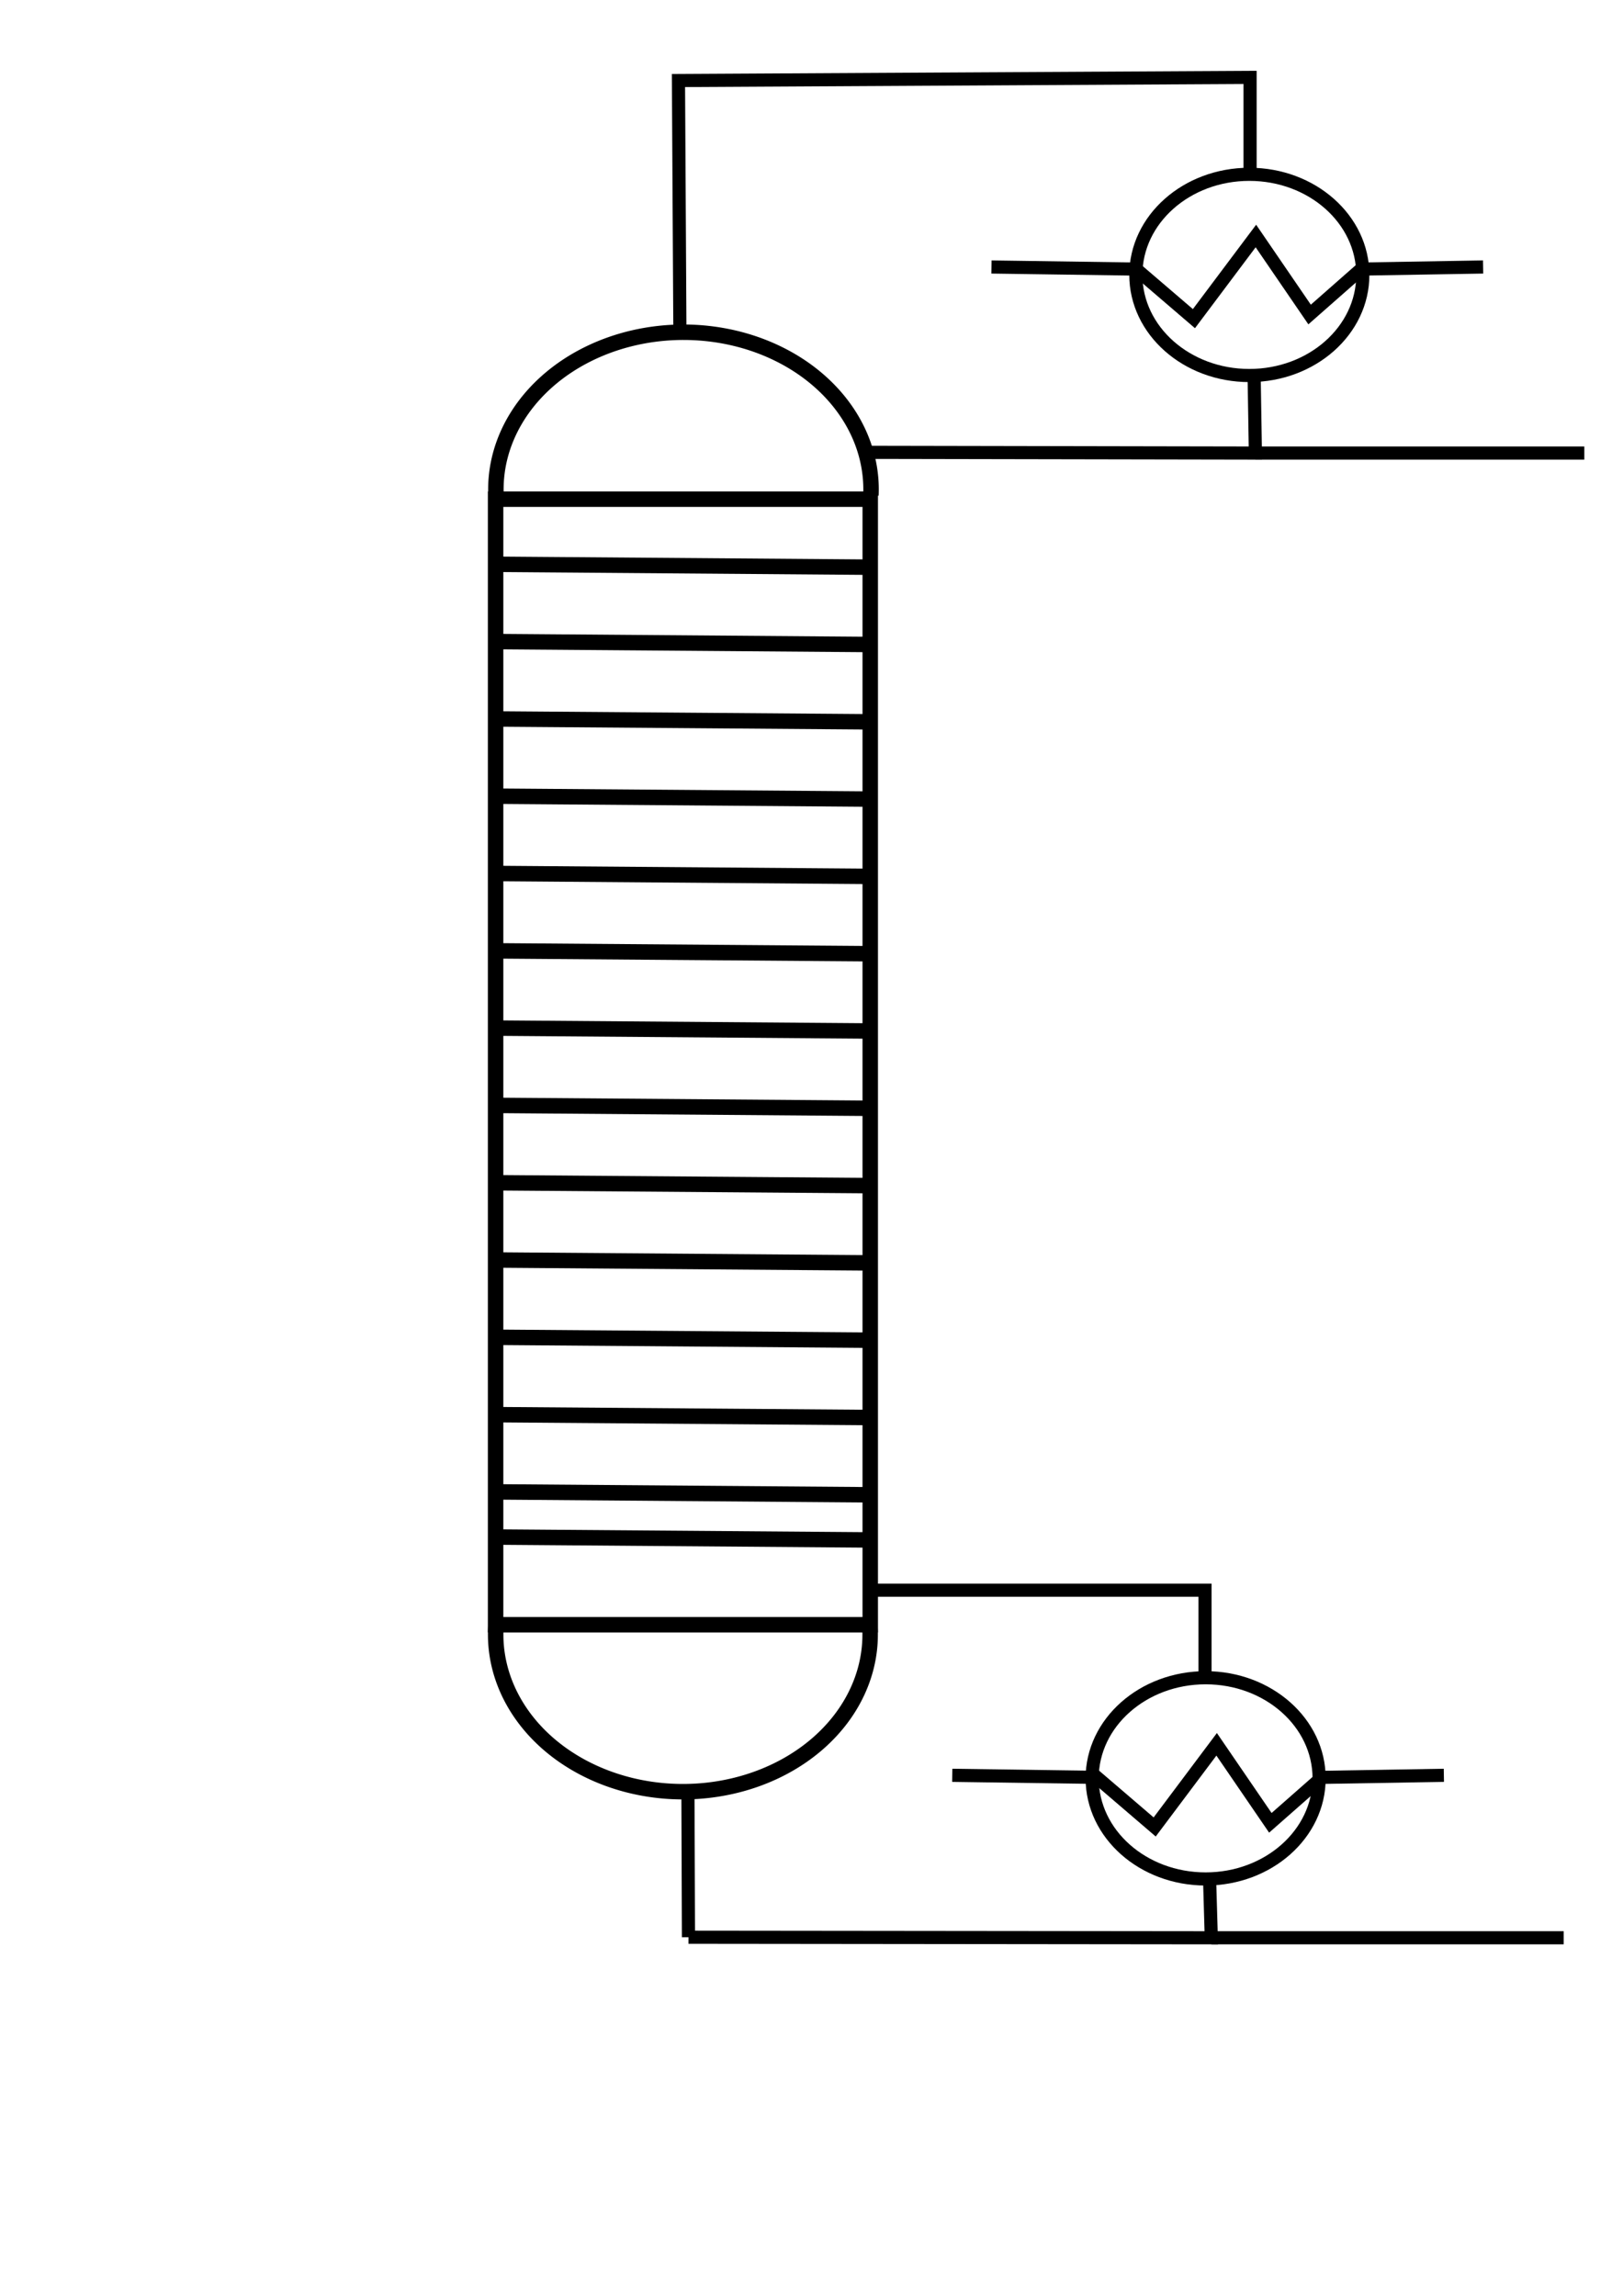 <?xml version="1.0" encoding="UTF-8" standalone="no"?>
<!-- Created with Inkscape (http://www.inkscape.org/) -->

<svg
   xmlns:dc="http://purl.org/dc/elements/1.1/"
   xmlns:cc="http://creativecommons.org/ns#"
   xmlns:rdf="http://www.w3.org/1999/02/22-rdf-syntax-ns#"
   xmlns:svg="http://www.w3.org/2000/svg"
   xmlns="http://www.w3.org/2000/svg"
   xmlns:sodipodi="http://sodipodi.sourceforge.net/DTD/sodipodi-0.dtd"
   xmlns:inkscape="http://www.inkscape.org/namespaces/inkscape"
   width="210mm"
   height="297mm"
   viewBox="0 0 210 297"
   version="1.1"
   id="svg8"
   inkscape:version="0.92.0 unknown"
   sodipodi:docname="torre_destilacion.svg">
  <defs
     id="defs2" />
  <sodipodi:namedview
     id="base"
     pagecolor="#ffffff"
     bordercolor="#666666"
     borderopacity="1.0"
     inkscape:pageopacity="0.0"
     inkscape:pageshadow="2"
     inkscape:zoom="0.7"
     inkscape:cx="-0.067910733"
     inkscape:cy="584.53588"
     inkscape:document-units="mm"
     inkscape:current-layer="layer1"
     showgrid="false"
     inkscape:snap-to-guides="false"
     inkscape:snap-bbox="false"
     inkscape:window-width="1859"
     inkscape:window-height="1056"
     inkscape:window-x="61"
     inkscape:window-y="24"
     inkscape:window-maximized="1" />
  <g
     inkscape:label="Layer 1"
     inkscape:groupmode="layer"
     id="layer1">
    <rect
       style="fill:#000000;fill-opacity:0;stroke:#000000;stroke-width:2;stroke-miterlimit:4;stroke-dasharray:none;stroke-opacity:1"
       id="rect10"
       width="48.474"
       height="145.613"
       x="64.126"
       y="64.576" />
    <path
       style="fill:#000000;fill-opacity:0;stroke:#000000;stroke-width:2;stroke-miterlimit:4;stroke-dasharray:none;stroke-dashoffset:0;stroke-opacity:1"
       id="path4487"
       sodipodi:type="arc"
       sodipodi:cx="88.361221"
       sodipodi:cy="211.4574"
       sodipodi:rx="24.227148"
       sodipodi:ry="20.326611"
       sodipodi:start="6.2474175"
       sodipodi:end="3.2040296"
       sodipodi:open="true"
       d="m 112.573,210.731 a 24.227,20.327 0 0 1 -12.034,18.299 24.227,20.327 0 0 1 -24.908,-0.279 24.227,20.327 0 0 1 -11.449,-18.562" />
    <path
       style="fill:#000000;fill-opacity:0;stroke:#000000;stroke-width:2;stroke-miterlimit:4;stroke-dasharray:none;stroke-dashoffset:0;stroke-opacity:1"
       id="path4487-3"
       sodipodi:type="arc"
       sodipodi:cx="-88.434608"
       sodipodi:cy="-63.307373"
       sodipodi:rx="24.271984"
       sodipodi:ry="20.326612"
       sodipodi:start="6.2474175"
       sodipodi:end="3.1796161"
       sodipodi:open="true"
       d="m -64.178,-64.034 a 24.272,20.327 0 0 1 -11.886,18.216 24.272,20.327 0 0 1 -24.787,-0.023 24.272,20.327 0 0 1 -11.837,-18.238"
       transform="scale(-1)" />
    <path
       style="fill:none;fill-rule:evenodd;stroke:#000000;stroke-width:2;stroke-linecap:butt;stroke-linejoin:miter;stroke-miterlimit:4;stroke-dasharray:none;stroke-opacity:1"
       d="m 63.945,93.007 28.943,0.221 19.816,0.152"
       id="path4522-3"
       inkscape:connector-curvature="0"
       sodipodi:nodetypes="ccc" />
    <path
       style="fill:none;fill-rule:evenodd;stroke:#000000;stroke-width:2;stroke-linecap:butt;stroke-linejoin:miter;stroke-miterlimit:4;stroke-dasharray:none;stroke-opacity:1"
       d="m 63.945,82.998 48.759,0.378"
       id="path4522-56"
       inkscape:connector-curvature="0" />
    <path
       style="fill:none;fill-rule:evenodd;stroke:#000000;stroke-width:2;stroke-linecap:butt;stroke-linejoin:miter;stroke-miterlimit:4;stroke-dasharray:none;stroke-opacity:1"
       d="m 63.945,72.998 48.759,0.378"
       id="path4522-2"
       inkscape:connector-curvature="0" />
    <path
       style="fill:none;fill-rule:evenodd;stroke:#000000;stroke-width:2;stroke-linecap:butt;stroke-linejoin:miter;stroke-miterlimit:4;stroke-dasharray:none;stroke-opacity:1"
       d="m 63.945,123.007 28.943,0.221 19.816,0.152"
       id="path4522-3-7"
       inkscape:connector-curvature="0"
       sodipodi:nodetypes="ccc" />
    <path
       style="fill:none;fill-rule:evenodd;stroke:#000000;stroke-width:2;stroke-linecap:butt;stroke-linejoin:miter;stroke-miterlimit:4;stroke-dasharray:none;stroke-opacity:1"
       d="m 63.945,112.998 48.759,0.378"
       id="path4522-56-0"
       inkscape:connector-curvature="0" />
    <path
       style="fill:none;fill-rule:evenodd;stroke:#000000;stroke-width:2;stroke-linecap:butt;stroke-linejoin:miter;stroke-miterlimit:4;stroke-dasharray:none;stroke-opacity:1"
       d="m 63.945,102.998 48.759,0.378"
       id="path4522-2-9"
       inkscape:connector-curvature="0" />
    <path
       style="fill:none;fill-rule:evenodd;stroke:#000000;stroke-width:2;stroke-linecap:butt;stroke-linejoin:miter;stroke-miterlimit:4;stroke-dasharray:none;stroke-opacity:1"
       d="m 63.945,153.007 28.943,0.221 19.816,0.152"
       id="path4522-3-3"
       inkscape:connector-curvature="0"
       sodipodi:nodetypes="ccc" />
    <path
       style="fill:none;fill-rule:evenodd;stroke:#000000;stroke-width:2;stroke-linecap:butt;stroke-linejoin:miter;stroke-miterlimit:4;stroke-dasharray:none;stroke-opacity:1"
       d="m 63.945,142.998 48.759,0.378"
       id="path4522-56-6"
       inkscape:connector-curvature="0" />
    <path
       style="fill:none;fill-rule:evenodd;stroke:#000000;stroke-width:2;stroke-linecap:butt;stroke-linejoin:miter;stroke-miterlimit:4;stroke-dasharray:none;stroke-opacity:1"
       d="m 63.945,132.998 48.759,0.378"
       id="path4522-2-0"
       inkscape:connector-curvature="0" />
    <path
       style="fill:none;fill-rule:evenodd;stroke:#000000;stroke-width:2;stroke-linecap:butt;stroke-linejoin:miter;stroke-miterlimit:4;stroke-dasharray:none;stroke-opacity:1"
       d="m 63.945,183.007 28.943,0.221 19.816,0.152"
       id="path4522-3-7-6"
       inkscape:connector-curvature="0"
       sodipodi:nodetypes="ccc" />
    <path
       style="fill:none;fill-rule:evenodd;stroke:#000000;stroke-width:2;stroke-linecap:butt;stroke-linejoin:miter;stroke-miterlimit:4;stroke-dasharray:none;stroke-opacity:1"
       d="m 63.945,172.998 48.759,0.378"
       id="path4522-56-0-2"
       inkscape:connector-curvature="0" />
    <path
       style="fill:none;fill-rule:evenodd;stroke:#000000;stroke-width:2;stroke-linecap:butt;stroke-linejoin:miter;stroke-miterlimit:4;stroke-dasharray:none;stroke-opacity:1"
       d="m 63.945,162.998 48.759,0.378"
       id="path4522-2-9-6"
       inkscape:connector-curvature="0" />
    <path
       style="fill:none;fill-rule:evenodd;stroke:#000000;stroke-width:2;stroke-linecap:butt;stroke-linejoin:miter;stroke-miterlimit:4;stroke-dasharray:none;stroke-opacity:1"
       d="m 64.134,198.84 48.759,0.378"
       id="path4522-56-0-2-8"
       inkscape:connector-curvature="0" />
    <path
       style="fill:none;fill-rule:evenodd;stroke:#000000;stroke-width:2;stroke-linecap:butt;stroke-linejoin:miter;stroke-miterlimit:4;stroke-dasharray:none;stroke-opacity:1"
       d="m 63.945,192.998 48.759,0.378"
       id="path4522-2-9-6-7"
       inkscape:connector-curvature="0" />
    <path
       style="fill:none;fill-rule:evenodd;stroke:#000000;stroke-width:1.7;stroke-linecap:butt;stroke-linejoin:miter;stroke-miterlimit:4;stroke-dasharray:none;stroke-opacity:1"
       d="M 87.97,42.6 87.787,10.417 161.747,10.011 V 23.018"
       id="path4662"
       inkscape:connector-curvature="0" />
    <ellipse
       style="fill:#000000;fill-opacity:0;stroke:#000000;stroke-width:1.7;stroke-miterlimit:4;stroke-dasharray:none;stroke-dashoffset:0;stroke-opacity:1"
       id="path4664"
       cx="161.651"
       cy="35.565"
       rx="14.683"
       ry="13.015" />
    <path
       style="fill:none;fill-rule:evenodd;stroke:#000000;stroke-width:1.7;stroke-linecap:butt;stroke-linejoin:miter;stroke-miterlimit:4;stroke-dasharray:none;stroke-opacity:1"
       d="m 162.274,48.707 0.161,9.903 -50.449,-0.094"
       id="path4668"
       inkscape:connector-curvature="0"
       sodipodi:nodetypes="ccc" />
    <ellipse
       style="fill:#000000;fill-opacity:0;stroke:#000000;stroke-width:1.7;stroke-miterlimit:4;stroke-dasharray:none;stroke-dashoffset:0;stroke-opacity:1"
       id="path4664-9"
       cx="155.998"
       cy="230.058"
       rx="14.683"
       ry="13.015" />
    <path
       style="fill:none;fill-rule:evenodd;stroke:#000000;stroke-width:1.7;stroke-linecap:butt;stroke-linejoin:miter;stroke-miterlimit:4;stroke-dasharray:none;stroke-opacity:1"
       d="m 156.513,243.237 0.216,7.445 -67.646,-0.071"
       id="path4668-2"
       inkscape:connector-curvature="0"
       sodipodi:nodetypes="ccc" />
    <path
       style="fill:none;fill-rule:evenodd;stroke:#000000;stroke-width:1.7;stroke-linecap:butt;stroke-linejoin:miter;stroke-opacity:1;stroke-miterlimit:4;stroke-dasharray:none"
       d="m 89.082,250.611 -0.069,-18.434"
       id="path4694"
       inkscape:connector-curvature="0" />
    <path
       style="fill:none;fill-rule:evenodd;stroke:#000000;stroke-width:1.7;stroke-linecap:butt;stroke-linejoin:miter;stroke-opacity:1;stroke-miterlimit:4;stroke-dasharray:none"
       d="M 155.915,216.491 V 205.719 H 112.637"
       id="path4719"
       inkscape:connector-curvature="0" />
    <path
       style="fill:none;fill-rule:evenodd;stroke:#000000;stroke-width:1.7;stroke-linecap:butt;stroke-linejoin:miter;stroke-opacity:1;stroke-miterlimit:4;stroke-dasharray:none"
       d="m 128.289,34.541 18.709,0.267 7.484,6.414 8.018,-10.691 6.949,10.156 6.682,-5.88 15.769,-0.267"
       id="path4727"
       inkscape:connector-curvature="0" />
    <path
       style="fill:none;fill-rule:evenodd;stroke:#000000;stroke-width:1.7;stroke-linecap:butt;stroke-linejoin:miter;stroke-miterlimit:4;stroke-dasharray:none;stroke-opacity:1"
       d="m 123.211,229.665 18.709,0.267 7.484,6.414 8.018,-10.691 6.949,10.156 6.682,-5.88 15.769,-0.267"
       id="path4727-2"
       inkscape:connector-curvature="0" />
    <path
       style="fill:none;fill-rule:evenodd;stroke:#000000;stroke-width:1.7;stroke-linecap:butt;stroke-linejoin:miter;stroke-opacity:1;stroke-miterlimit:4;stroke-dasharray:none"
       d="m 156.729,250.682 h 45.594"
       id="path4744"
       inkscape:connector-curvature="0" />
    <path
       style="fill:none;fill-rule:evenodd;stroke:#000000;stroke-width:1.7;stroke-linecap:butt;stroke-linejoin:miter;stroke-opacity:1;stroke-miterlimit:4;stroke-dasharray:none"
       d="m 162.435,58.609 h 42.56"
       id="path4746"
       inkscape:connector-curvature="0" />
  </g>
</svg>
